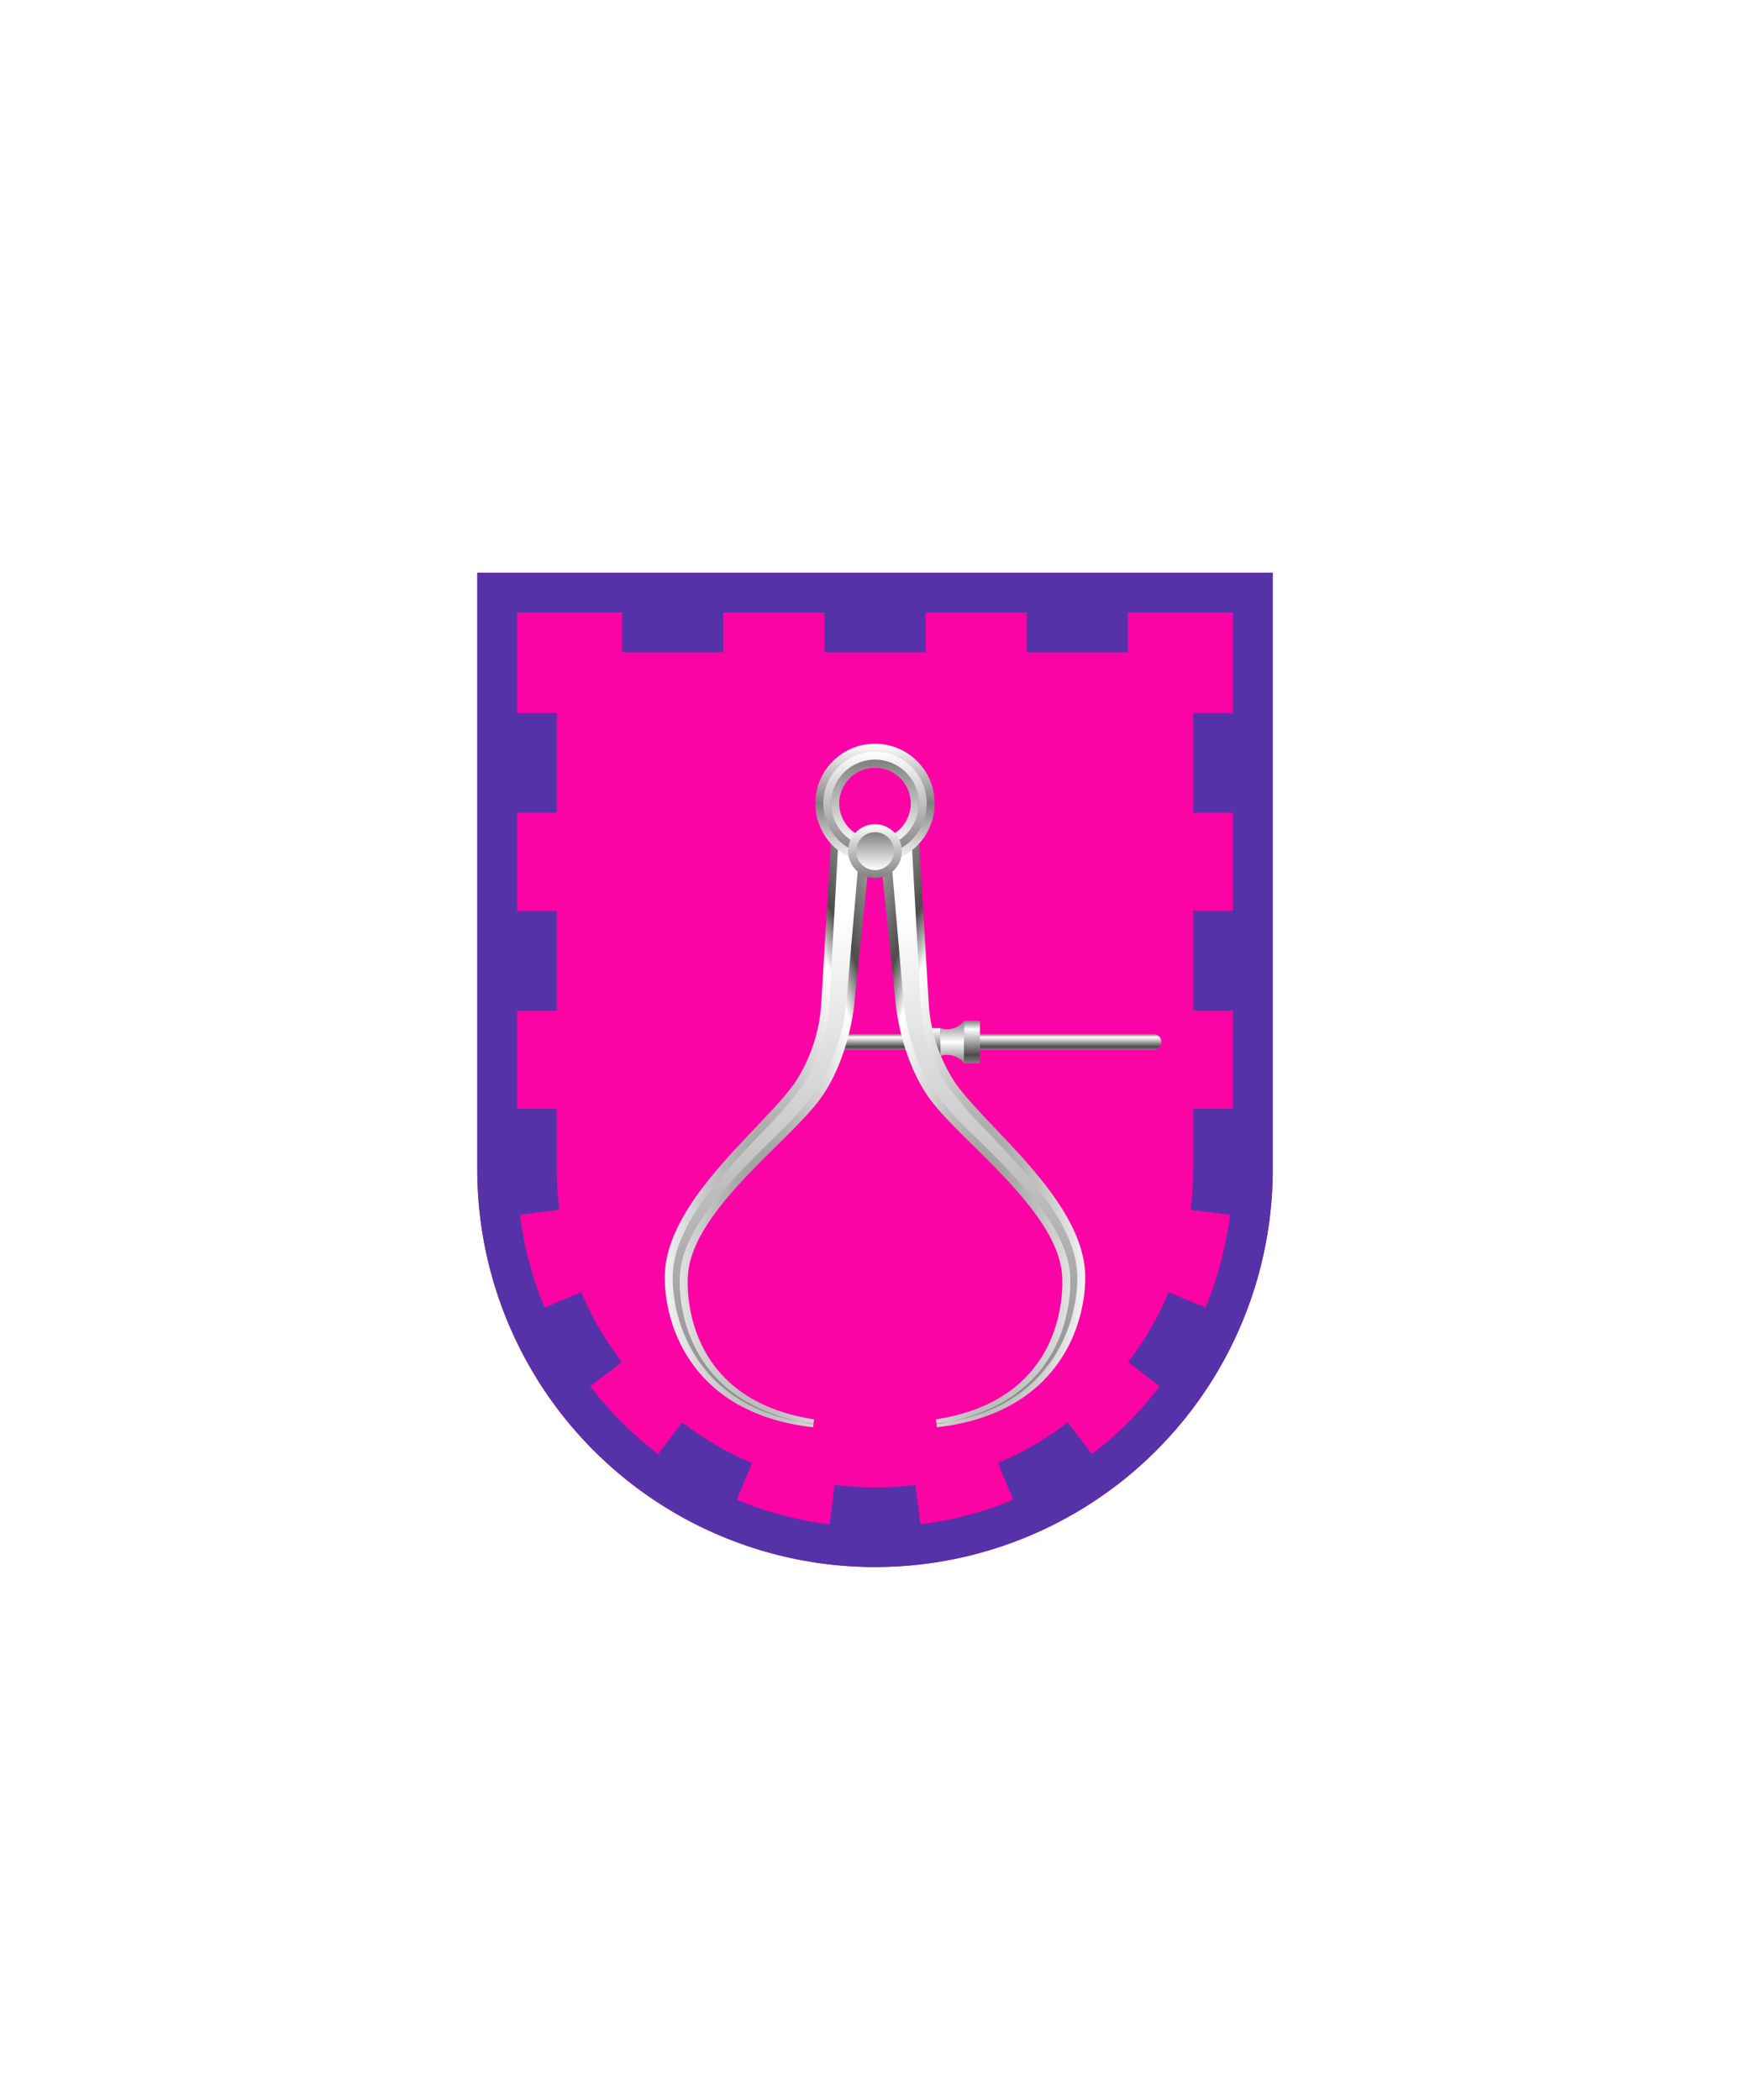 <svg xmlns="http://www.w3.org/2000/svg" xmlns:xlink="http://www.w3.org/1999/xlink" viewBox="0 0 220 264"><path d="M60 72v75a50 50 0 0 0 50 50 50 50 0 0 0 50-50V72Z" fill="#fc03a5"/><path d="M60 72v75a49.997 49.997 0 0 0 50 50 49.997 49.997 0 0 0 50-50V72H60Zm81.82 106.819a45.752 45.752 0 0 1-4.554 3.975l-3.025-3.981a39.659 39.659 0 0 1-8.8 5.107l1.936 4.612a44.587 44.587 0 0 1-11.661 3.1l-.629-4.96c-3.376.44-6.796.44-10.172 0l-.628 4.96a44.605 44.605 0 0 1-11.664-3.1l1.936-4.612a39.693 39.693 0 0 1-8.8-5.107l-3.024 3.981a44.566 44.566 0 0 1-8.53-8.53l3.981-3.024a39.674 39.674 0 0 1-5.106-8.8l-4.612 1.936a44.606 44.606 0 0 1-3.1-11.661l4.959-.629A40.639 40.639 0 0 1 70 147v-7.6h-5v-12.34h5v-12.54h-5v-12.343h5v-12.54h-5V77h13.2v5h12.72v-5h12.72v5h12.72v-5h12.717v5H141.8v-5H155v12.637h-5v12.54h5v12.343h-5v12.54h5v12.34h-5v7.6a40.778 40.778 0 0 1-.33 5.085l4.96.628a44.68 44.68 0 0 1-3.1 11.663l-4.612-1.937a39.697 39.697 0 0 1-5.107 8.8l3.982 3.024a45.642 45.642 0 0 1-3.973 4.556Z" fill="#5632a8"/><defs><radialGradient cx=".5" cy=".7" id="h17-a" r="1"><stop offset="0" stop-color="gray"/><stop offset="0.55" stop-color="#fff"/><stop offset="0.64" stop-color="#4b4b4b"/><stop offset="1" stop-color="#fff"/></radialGradient><linearGradient gradientTransform="matrix(1, 0, 0, -1, 0, 16459.63)" gradientUnits="userSpaceOnUse" id="h17-b" x1="12.74" x2="12.74" y1="16381.48" y2="16448.38"><stop offset="0" stop-color="gray"/><stop offset="1" stop-color="#fff"/></linearGradient><filter id="h17-c" name="shadow"><feDropShadow dx="0" dy="2" stdDeviation="0"/></filter><linearGradient gradientTransform="matrix(1, 0, 0, -1, 0, 264)" gradientUnits="userSpaceOnUse" id="h17-d" x1="126" x2="126" y1="132" y2="134"><stop offset="0" stop-color="gray"/><stop offset="0.2" stop-color="#4b4b4b"/><stop offset="0.8" stop-color="#fff"/><stop offset="1" stop-color="gray"/></linearGradient><linearGradient gradientTransform="matrix(1, 0, 0, -1, 0, 264)" gradientUnits="userSpaceOnUse" id="h17-e" x1="119.68" x2="119.68" y1="135.68" y2="130.32"><stop offset="0" stop-color="gray"/><stop offset="0.5" stop-color="#fff"/><stop offset="1" stop-color="gray"/></linearGradient><linearGradient gradientTransform="matrix(1, 0, 0, 1, 0, 0)" id="h17-f" x1="119.93" x2="119.93" xlink:href="#h17-d" y1="133.68" y2="128.32"/><linearGradient gradientTransform="matrix(1, 0, 0, -1, 0, 264)" gradientUnits="userSpaceOnUse" id="h17-g" x1="110" x2="110" y1="170.5" y2="155.5"><stop offset="0" stop-color="#fff"/><stop offset="0.5" stop-color="gray"/><stop offset="1" stop-color="#fff"/></linearGradient><linearGradient gradientTransform="matrix(1, 0, 0, -1, 0, 264)" gradientUnits="userSpaceOnUse" id="h17-h" x1="110" x2="110" y1="169.5" y2="156.5"><stop offset="0" stop-color="#fff"/><stop offset="1" stop-color="gray"/></linearGradient><linearGradient gradientTransform="matrix(1, 0, 0, -1, 0, 264)" id="h17-i" x1="110" x2="110" xlink:href="#h17-b" y1="168.5" y2="157.5"/><linearGradient id="h17-j" x1="110" x2="110" xlink:href="#h17-h" y1="160.38" y2="153.63"/><linearGradient gradientTransform="matrix(1, 0, 0, -1, 0, 264)" id="h17-k" x1="110" x2="110" xlink:href="#h17-b" y1="159.38" y2="154.63"/><symbol id="h17-l" viewBox="0 0 25.8 75.63"><path d="M25.8,3.12l-2,19.4c-.05.55-.79,7-4.27,11.78-4,5.49-16.14,14.08-16.63,22.22C2.72,59.23,3,72.17,18.76,74.58l-.12,1C3.07,73.83-.16,62.29,0,56.39c.26-9.47,12.7-18.72,16.42-24.24a20.45,20.45,0,0,0,3.25-9.95L21,0Z" fill="url(#h17-a)"/><path d="M18.69,75.11C4.37,73.46.83,62.58,1,56.41S7.25,43.73,12.13,38.6a52.3,52.3,0,0,0,5.13-5.89,21.31,21.31,0,0,0,3.42-10.46L21.87,1l2.62,1.87-1.7,19.61c0,.06-.62,6.49-4.08,11.28a54.78,54.78,0,0,1-5.38,5.79c-5.2,5.14-11.08,11-11.44,17-.1,1.62-.46,16,16.78,18.62Z" fill="url(#h17-b)"/></symbol></defs><g filter="url(#h17-c)"><path d="M145,132H106v-2h39a1,1,0,0,1,0,2Z" fill="url(#h17-d)"/><path d="M118.2,129.25v3.5a2.68,2.68,0,0,1,3,.93v-5.36A2.67,2.67,0,0,1,118.2,129.25Z" fill="url(#h17-e)"/><path d="M118.2,129.25v3.5l-1.48-3.5Zm3,4.43h2v-5.36h-2Z" fill="url(#h17-f)"/><use height="75.63" transform="translate(83.58 103.85)" width="25.8" xlink:href="#h17-l"/><use height="75.63" transform="matrix(-1, 0, 0, 1, 136.42, 103.85)" width="25.8" xlink:href="#h17-l"/><path d="M110,107a6,6,0,1,0-6-6A6,6,0,0,0,110,107Z" fill="none" stroke="url(#h17-g)" stroke-width="3"/><path d="M110,107a6,6,0,1,0-6-6A6,6,0,0,0,110,107Z" fill="none" stroke="url(#h17-h)"/><path d="M110,106a5,5,0,1,0-5-5A5,5,0,0,0,110,106Z" fill="none" stroke="url(#h17-i)"/><path d="M110,110.38a3.38,3.38,0,1,0-3.38-3.38A3.39,3.39,0,0,0,110,110.38Z" fill="url(#h17-j)"/><path d="M110,109.38a2.38,2.38,0,1,0-2.37-2.38A2.39,2.39,0,0,0,110,109.38Z" fill="url(#h17-k)"/></g></svg>
